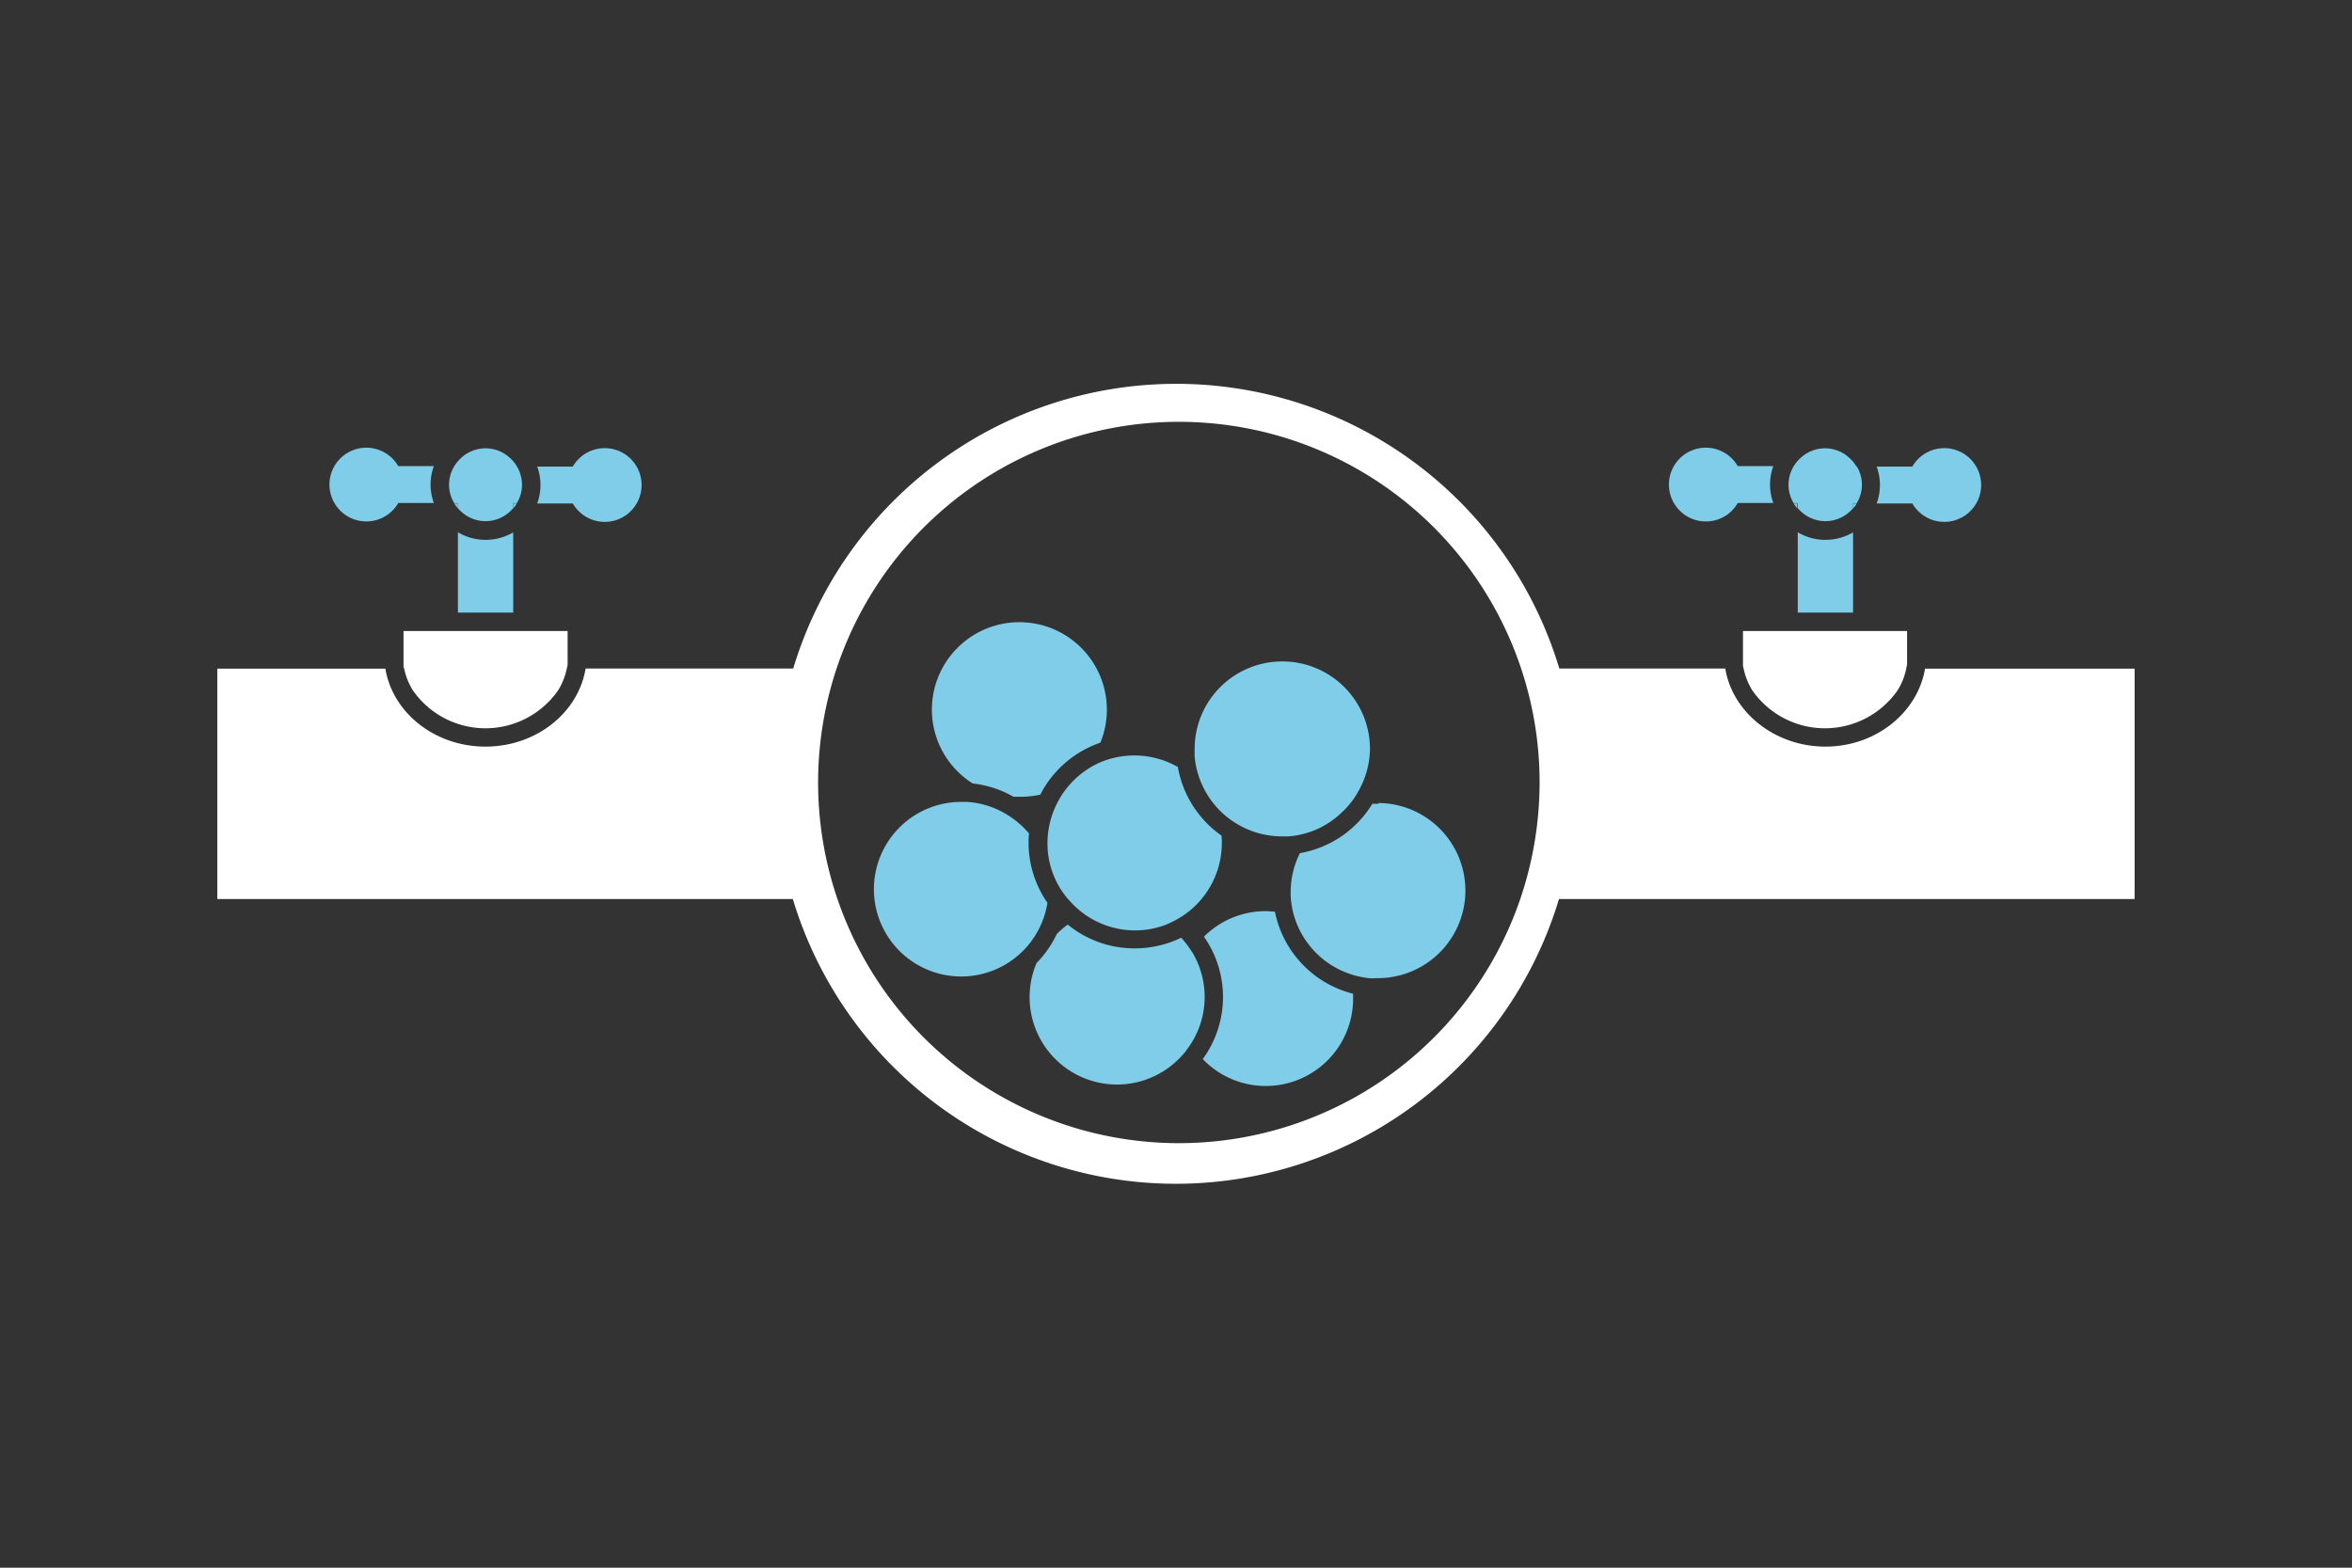 <svg id="Layer_2" data-name="Layer 2" xmlns="http://www.w3.org/2000/svg" viewBox="0 0 255.12 170.08"><rect x="0" y="0" width="255.12" height="170.08" fill="#333333" stroke="none"/><defs><style>.cls-1{fill:#80cdea;}.cls-2{fill:#fff;}</style></defs><path class="cls-1" d="M52.67,58.57a5.81,5.81,0,0,1-3-.83v8.72h6v-8.7A6,6,0,0,1,52.67,58.57Z"/><path class="cls-2" d="M43.77,68.46V72.2c0,.12,0,.23.07.34a7.3,7.3,0,0,0,.93,2.34,9.6,9.6,0,0,0,15.78,0,7.3,7.3,0,0,0,.93-2.34l.09-.43V68.46Z"/><path class="cls-1" d="M198,58.57a5.81,5.81,0,0,1-3-.83v8.72h6v-8.7A6,6,0,0,1,198,58.57Z"/><path class="cls-2" d="M189.06,72.2c0,.12.05.23.07.34a7.3,7.3,0,0,0,.93,2.34,9.6,9.6,0,0,0,15.78,0,7.08,7.08,0,0,0,.93-2.34c0-.14.07-.29.09-.43V68.46h-17.8Z"/><path class="cls-1" d="M39.81,56.57a4,4,0,0,0,3.39-2h3.86a5.82,5.82,0,0,1,0-4H43.2a4,4,0,1,0-3.39,6Z"/><path class="cls-1" d="M58.27,54.62h3.86a4,4,0,1,0,0-4H58.27a5.82,5.82,0,0,1,0,4Z"/><path class="cls-1" d="M55.66,55.17a3.09,3.09,0,0,0,.4-.55h-.4Z"/><path class="cls-1" d="M49.27,54.62a5.3,5.3,0,0,0,.39.54v-.54Z"/><path class="cls-1" d="M56.06,50.59a3.71,3.71,0,0,0-.85-1,3.88,3.88,0,0,0-5.09,0,4.1,4.1,0,0,0-.85,1,3.85,3.85,0,0,0,0,4h.39v.54a5,5,0,0,0,.46.46,3.88,3.88,0,0,0,5.09,0,4.78,4.78,0,0,0,.45-.45v-.55h.4a3.85,3.85,0,0,0,0-4Z"/><path class="cls-1" d="M203.56,54.62h3.87a4,4,0,1,0,0-4h-3.87a5.82,5.82,0,0,1,0,4Z"/><path class="cls-1" d="M185.1,56.57a3.94,3.94,0,0,0,3.39-2h3.86a5.82,5.82,0,0,1,0-4h-3.86a4,4,0,1,0-3.39,6Z"/><path class="cls-1" d="M194.56,54.62a5.3,5.3,0,0,0,.39.54v-.54Z"/><path class="cls-1" d="M201,55.17a3.09,3.09,0,0,0,.4-.55H201Z"/><path class="cls-1" d="M201.35,50.59a3.71,3.71,0,0,0-.85-1,3.88,3.88,0,0,0-5.09,0,4.1,4.1,0,0,0-.85,1,3.85,3.85,0,0,0,0,4H195v.54a5,5,0,0,0,.46.46,3.88,3.88,0,0,0,5.09,0,4.78,4.78,0,0,0,.45-.45v-.55h.4a3.85,3.85,0,0,0,0-4Z"/><path class="cls-2" d="M208.81,72.54C208,77.32,203.46,81,198,81s-10.07-3.69-10.86-8.47h-18a43.39,43.39,0,0,0-83.1,0H63.52C62.73,77.32,58.17,81,52.66,81S42.59,77.32,41.8,72.54H23.57v25H86a43.39,43.39,0,0,0,83.1,0h62.44v-25Zm-43.91,25A39.13,39.13,0,1,1,167,85,39.44,39.44,0,0,1,164.9,97.54Z"/><path class="cls-1" d="M138.29,98.9c-.33,0-.66-.05-1-.05a9.48,9.48,0,0,0-6.7,2.77,11.4,11.4,0,0,1-.13,13.28,9.47,9.47,0,0,0,16.31-6.56c0-.18,0-.36,0-.53A11.51,11.51,0,0,1,138.29,98.9Z"/><path class="cls-1" d="M129.28,103.27a9,9,0,0,0-.62-.9c-.17-.22-.35-.43-.54-.64l-.33.16a11.55,11.55,0,0,1-4.73,1,11.42,11.42,0,0,1-7.24-2.58,10,10,0,0,0-1.18,1,11.77,11.77,0,0,1-2.21,3.18,9.48,9.48,0,0,0,15.43,10.4,9.86,9.86,0,0,0,.69-.76c.22-.29.43-.59.63-.89a9.41,9.41,0,0,0,.1-10Z"/><path class="cls-1" d="M149.56,87.2c-.24,0-.47,0-.7,0A11.52,11.52,0,0,1,141,92.56a9.35,9.35,0,0,0-1,4.12c0,.18,0,.36,0,.53a9.29,9.29,0,0,0,.12,1.06,7.25,7.25,0,0,0,.26,1.14,9.49,9.49,0,0,0,5.89,6.2,9.71,9.71,0,0,0,1.12.33c.35.07.7.14,1.06.18s.67,0,1,0a9.49,9.49,0,1,0,0-19Z"/><path class="cls-1" d="M112.84,86.21a11.53,11.53,0,0,1,6.52-5.64A9.49,9.49,0,1,0,101.08,77a9.47,9.47,0,0,0,4.43,8,11.35,11.35,0,0,1,4.42,1.44c.21,0,.42,0,.64,0A9.48,9.48,0,0,0,112.84,86.21Z"/><path class="cls-1" d="M111.57,91.43c0-.32,0-.64.05-1a9.63,9.63,0,0,0-2.31-2A9.41,9.41,0,0,0,104.89,87c-.21,0-.42,0-.64,0A9.47,9.47,0,1,0,113,100.12a10,10,0,0,0,.62-2.17A11.36,11.36,0,0,1,111.57,91.43Z"/><path class="cls-1" d="M132.5,90.66a11.52,11.52,0,0,1-4.74-7.45,9.55,9.55,0,0,0-8.38-.52A9.53,9.53,0,0,0,115,86.53a9.63,9.63,0,0,0-1.38,4.9c0,.08,0,.15,0,.23a9.25,9.25,0,0,0,2.11,5.74c.13.16.28.32.42.47a8.85,8.85,0,0,0,.76.74,10.71,10.71,0,0,0,.92.71,9.44,9.44,0,0,0,8.65,1,10,10,0,0,0,1-.48,9.71,9.71,0,0,0,.92-.55,9.49,9.49,0,0,0,4.13-7.83C132.54,91.17,132.52,90.92,132.5,90.66Z"/><path class="cls-1" d="M139.07,71.76a9.5,9.5,0,0,0-9.49,9.49c0,.26,0,.52,0,.77a9.82,9.82,0,0,0,.23,1.44,9.54,9.54,0,0,0,3.31,5.2,9.7,9.7,0,0,0,1.2.81,9.43,9.43,0,0,0,4.71,1.27c.24,0,.47,0,.7,0a8.23,8.23,0,0,0,1.32-.19,9.12,9.12,0,0,0,1.85-.61A9.43,9.43,0,0,0,145.69,88a8.9,8.9,0,0,0,1.25-1.49,10.2,10.2,0,0,0,.66-1.16,9.39,9.39,0,0,0,1-4.13A9.5,9.5,0,0,0,139.07,71.76Z"/></svg>